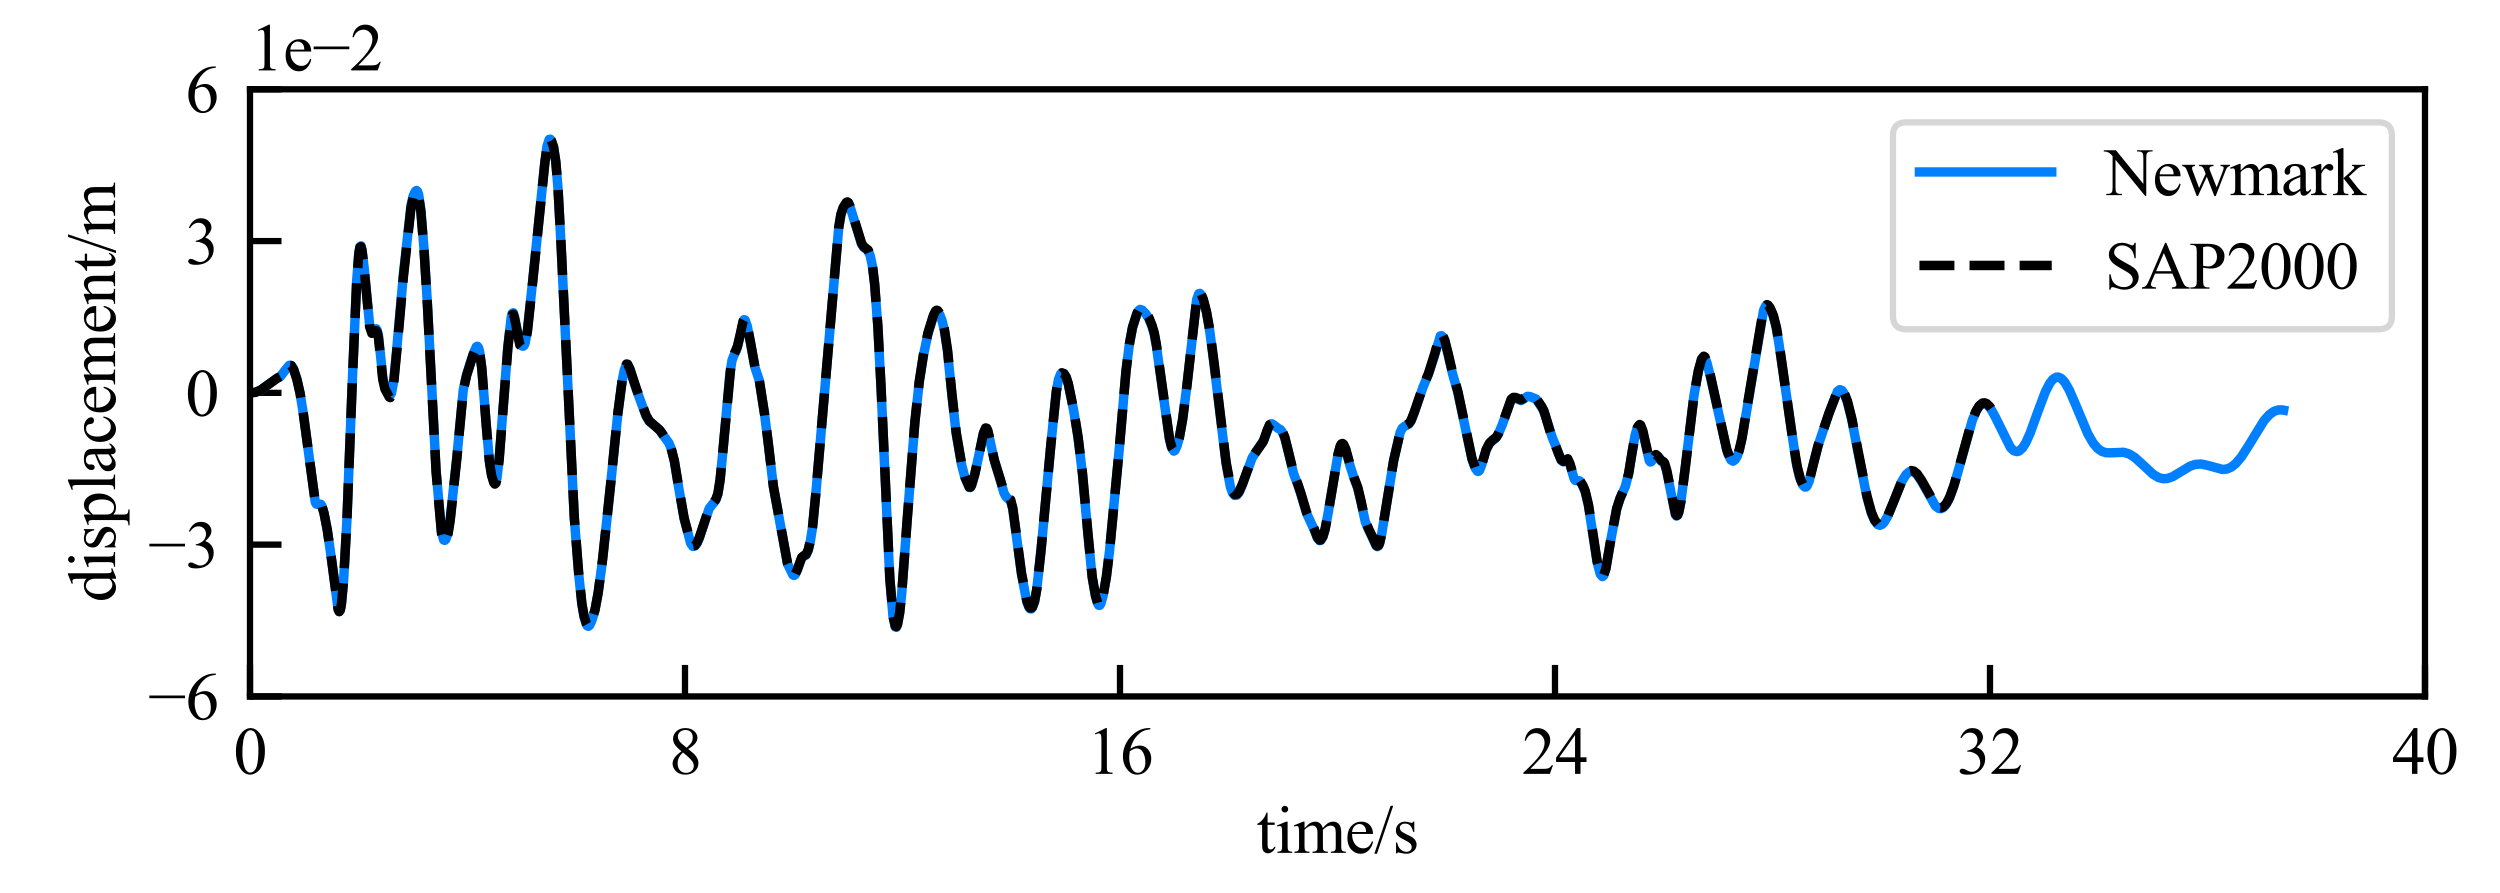 <?xml version="1.0" encoding="utf-8" standalone="no"?>
<!DOCTYPE svg PUBLIC "-//W3C//DTD SVG 1.1//EN"
  "http://www.w3.org/Graphics/SVG/1.1/DTD/svg11.dtd">
<svg xmlns:xlink="http://www.w3.org/1999/xlink" width="396.85pt" height="141.732pt" viewBox="0 0 396.85 141.732" xmlns="http://www.w3.org/2000/svg" version="1.1">
 <defs>
  <style type="text/css">*{stroke-linejoin: round; stroke-linecap: butt}</style>
 </defs>
 <g id="figure_1">
  <g id="patch_1">
   <path d="M 0 141.732 
L 396.85 141.732 
L 396.85 0 
L 0 0 
z
" style="fill: #ffffff"/>
  </g>
  <g id="axes_1">
   <g id="patch_2">
    <path d="M 39.685 110.551 
L 384.944 110.551 
L 384.944 14.173 
L 39.685 14.173 
z
" style="fill: #ffffff"/>
   </g>
   <g id="matplotlib.axis_1">
    <g id="xtick_1">
     <g id="line2d_1">
      <defs>
       <path id="ma6d0da2b5a" d="M 0 0 
L 0 -5 
" style="stroke: #000000"/>
      </defs>
      <g>
       <use xlink:href="#ma6d0da2b5a" x="39.685" y="110.551" style="stroke: #000000"/>
      </g>
     </g>
     <g id="text_1">
      <!-- 0 -->
      <g transform="translate(37.06 122.842) scale(0.105 -0.105)">
       <defs>
        <path id="TimesNewRomanPSMT-30" d="M 231 2094 
Q 231 2819 450 3342 
Q 669 3866 1031 4122 
Q 1313 4325 1613 4325 
Q 2100 4325 2488 3828 
Q 2972 3213 2972 2159 
Q 2972 1422 2759 906 
Q 2547 391 2217 158 
Q 1888 -75 1581 -75 
Q 975 -75 572 641 
Q 231 1244 231 2094 
z
M 844 2016 
Q 844 1141 1059 588 
Q 1238 122 1591 122 
Q 1759 122 1940 273 
Q 2122 425 2216 781 
Q 2359 1319 2359 2297 
Q 2359 3022 2209 3506 
Q 2097 3866 1919 4016 
Q 1791 4119 1609 4119 
Q 1397 4119 1231 3928 
Q 1006 3669 925 3112 
Q 844 2556 844 2016 
z
" transform="scale(0.016)"/>
       </defs>
       <use xlink:href="#TimesNewRomanPSMT-30"/>
      </g>
     </g>
    </g>
    <g id="xtick_2">
     <g id="line2d_2">
      <g>
       <use xlink:href="#ma6d0da2b5a" x="108.737" y="110.551" style="stroke: #000000"/>
      </g>
     </g>
     <g id="text_2">
      <!-- 8 -->
      <g transform="translate(106.112 122.842) scale(0.105 -0.105)">
       <defs>
        <path id="TimesNewRomanPSMT-38" d="M 1228 2134 
Q 725 2547 579 2797 
Q 434 3047 434 3316 
Q 434 3728 753 4026 
Q 1072 4325 1600 4325 
Q 2113 4325 2425 4047 
Q 2738 3769 2738 3413 
Q 2738 3175 2569 2928 
Q 2400 2681 1866 2347 
Q 2416 1922 2594 1678 
Q 2831 1359 2831 1006 
Q 2831 559 2490 242 
Q 2150 -75 1597 -75 
Q 994 -75 656 303 
Q 388 606 388 966 
Q 388 1247 577 1523 
Q 766 1800 1228 2134 
z
M 1719 2469 
Q 2094 2806 2194 3001 
Q 2294 3197 2294 3444 
Q 2294 3772 2109 3958 
Q 1925 4144 1606 4144 
Q 1288 4144 1088 3959 
Q 888 3775 888 3528 
Q 888 3366 970 3203 
Q 1053 3041 1206 2894 
L 1719 2469 
z
M 1375 2016 
Q 1116 1797 991 1539 
Q 866 1281 866 981 
Q 866 578 1086 336 
Q 1306 94 1647 94 
Q 1984 94 2187 284 
Q 2391 475 2391 747 
Q 2391 972 2272 1150 
Q 2050 1481 1375 2016 
z
" transform="scale(0.016)"/>
       </defs>
       <use xlink:href="#TimesNewRomanPSMT-38"/>
      </g>
     </g>
    </g>
    <g id="xtick_3">
     <g id="line2d_3">
      <g>
       <use xlink:href="#ma6d0da2b5a" x="177.789" y="110.551" style="stroke: #000000"/>
      </g>
     </g>
     <g id="text_3">
      <!-- 16 -->
      <g transform="translate(172.539 122.842) scale(0.105 -0.105)">
       <defs>
        <path id="TimesNewRomanPSMT-31" d="M 750 3822 
L 1781 4325 
L 1884 4325 
L 1884 747 
Q 1884 391 1914 303 
Q 1944 216 2037 169 
Q 2131 122 2419 116 
L 2419 0 
L 825 0 
L 825 116 
Q 1125 122 1212 167 
Q 1300 213 1334 289 
Q 1369 366 1369 747 
L 1369 3034 
Q 1369 3497 1338 3628 
Q 1316 3728 1258 3775 
Q 1200 3822 1119 3822 
Q 1003 3822 797 3725 
L 750 3822 
z
" transform="scale(0.016)"/>
        <path id="TimesNewRomanPSMT-36" d="M 2869 4325 
L 2869 4209 
Q 2456 4169 2195 4045 
Q 1934 3922 1679 3669 
Q 1425 3416 1258 3105 
Q 1091 2794 978 2366 
Q 1428 2675 1881 2675 
Q 2316 2675 2634 2325 
Q 2953 1975 2953 1425 
Q 2953 894 2631 456 
Q 2244 -75 1606 -75 
Q 1172 -75 869 213 
Q 275 772 275 1663 
Q 275 2231 503 2743 
Q 731 3256 1154 3653 
Q 1578 4050 1965 4187 
Q 2353 4325 2688 4325 
L 2869 4325 
z
M 925 2138 
Q 869 1716 869 1456 
Q 869 1156 980 804 
Q 1091 453 1309 247 
Q 1469 100 1697 100 
Q 1969 100 2183 356 
Q 2397 613 2397 1088 
Q 2397 1622 2184 2012 
Q 1972 2403 1581 2403 
Q 1463 2403 1327 2353 
Q 1191 2303 925 2138 
z
" transform="scale(0.016)"/>
       </defs>
       <use xlink:href="#TimesNewRomanPSMT-31"/>
       <use xlink:href="#TimesNewRomanPSMT-36" x="50"/>
      </g>
     </g>
    </g>
    <g id="xtick_4">
     <g id="line2d_4">
      <g>
       <use xlink:href="#ma6d0da2b5a" x="246.84" y="110.551" style="stroke: #000000"/>
      </g>
     </g>
     <g id="text_4">
      <!-- 24 -->
      <g transform="translate(241.59 122.842) scale(0.105 -0.105)">
       <defs>
        <path id="TimesNewRomanPSMT-32" d="M 2934 816 
L 2638 0 
L 138 0 
L 138 116 
Q 1241 1122 1691 1759 
Q 2141 2397 2141 2925 
Q 2141 3328 1894 3587 
Q 1647 3847 1303 3847 
Q 991 3847 742 3664 
Q 494 3481 375 3128 
L 259 3128 
Q 338 3706 661 4015 
Q 984 4325 1469 4325 
Q 1984 4325 2329 3994 
Q 2675 3663 2675 3213 
Q 2675 2891 2525 2569 
Q 2294 2063 1775 1497 
Q 997 647 803 472 
L 1909 472 
Q 2247 472 2383 497 
Q 2519 522 2628 598 
Q 2738 675 2819 816 
L 2934 816 
z
" transform="scale(0.016)"/>
        <path id="TimesNewRomanPSMT-34" d="M 2978 1563 
L 2978 1119 
L 2409 1119 
L 2409 0 
L 1894 0 
L 1894 1119 
L 100 1119 
L 100 1519 
L 2066 4325 
L 2409 4325 
L 2409 1563 
L 2978 1563 
z
M 1894 1563 
L 1894 3666 
L 406 1563 
L 1894 1563 
z
" transform="scale(0.016)"/>
       </defs>
       <use xlink:href="#TimesNewRomanPSMT-32"/>
       <use xlink:href="#TimesNewRomanPSMT-34" x="50"/>
      </g>
     </g>
    </g>
    <g id="xtick_5">
     <g id="line2d_5">
      <g>
       <use xlink:href="#ma6d0da2b5a" x="315.892" y="110.551" style="stroke: #000000"/>
      </g>
     </g>
     <g id="text_5">
      <!-- 32 -->
      <g transform="translate(310.642 122.842) scale(0.105 -0.105)">
       <defs>
        <path id="TimesNewRomanPSMT-33" d="M 325 3431 
Q 506 3859 782 4092 
Q 1059 4325 1472 4325 
Q 1981 4325 2253 3994 
Q 2459 3747 2459 3466 
Q 2459 3003 1878 2509 
Q 2269 2356 2469 2072 
Q 2669 1788 2669 1403 
Q 2669 853 2319 450 
Q 1863 -75 997 -75 
Q 569 -75 414 31 
Q 259 138 259 259 
Q 259 350 332 419 
Q 406 488 509 488 
Q 588 488 669 463 
Q 722 447 909 348 
Q 1097 250 1169 231 
Q 1284 197 1416 197 
Q 1734 197 1970 444 
Q 2206 691 2206 1028 
Q 2206 1275 2097 1509 
Q 2016 1684 1919 1775 
Q 1784 1900 1550 2001 
Q 1316 2103 1072 2103 
L 972 2103 
L 972 2197 
Q 1219 2228 1467 2375 
Q 1716 2522 1828 2728 
Q 1941 2934 1941 3181 
Q 1941 3503 1739 3701 
Q 1538 3900 1238 3900 
Q 753 3900 428 3381 
L 325 3431 
z
" transform="scale(0.016)"/>
       </defs>
       <use xlink:href="#TimesNewRomanPSMT-33"/>
       <use xlink:href="#TimesNewRomanPSMT-32" x="50"/>
      </g>
     </g>
    </g>
    <g id="xtick_6">
     <g id="line2d_6">
      <g>
       <use xlink:href="#ma6d0da2b5a" x="384.944" y="110.551" style="stroke: #000000"/>
      </g>
     </g>
     <g id="text_6">
      <!-- 40 -->
      <g transform="translate(379.694 122.842) scale(0.105 -0.105)">
       <use xlink:href="#TimesNewRomanPSMT-34"/>
       <use xlink:href="#TimesNewRomanPSMT-30" x="50"/>
      </g>
     </g>
    </g>
    <g id="text_7">
     <!-- time/s -->
     <g transform="translate(199.482 135.379) scale(0.105 -0.105)">
      <defs>
       <path id="TimesNewRomanPSMT-74" d="M 1031 3803 
L 1031 2863 
L 1700 2863 
L 1700 2644 
L 1031 2644 
L 1031 788 
Q 1031 509 1111 412 
Q 1191 316 1316 316 
Q 1419 316 1516 380 
Q 1613 444 1666 569 
L 1788 569 
Q 1678 263 1478 108 
Q 1278 -47 1066 -47 
Q 922 -47 784 33 
Q 647 113 581 261 
Q 516 409 516 719 
L 516 2644 
L 63 2644 
L 63 2747 
Q 234 2816 414 2980 
Q 594 3144 734 3369 
Q 806 3488 934 3803 
L 1031 3803 
z
" transform="scale(0.016)"/>
       <path id="TimesNewRomanPSMT-69" d="M 928 4444 
Q 1059 4444 1151 4351 
Q 1244 4259 1244 4128 
Q 1244 3997 1151 3903 
Q 1059 3809 928 3809 
Q 797 3809 703 3903 
Q 609 3997 609 4128 
Q 609 4259 701 4351 
Q 794 4444 928 4444 
z
M 1188 2947 
L 1188 647 
Q 1188 378 1227 289 
Q 1266 200 1342 156 
Q 1419 113 1622 113 
L 1622 0 
L 231 0 
L 231 113 
Q 441 113 512 153 
Q 584 194 626 287 
Q 669 381 669 647 
L 669 1750 
Q 669 2216 641 2353 
Q 619 2453 572 2492 
Q 525 2531 444 2531 
Q 356 2531 231 2484 
L 188 2597 
L 1050 2947 
L 1188 2947 
z
" transform="scale(0.016)"/>
       <path id="TimesNewRomanPSMT-6d" d="M 1050 2338 
Q 1363 2650 1419 2697 
Q 1559 2816 1721 2881 
Q 1884 2947 2044 2947 
Q 2313 2947 2506 2790 
Q 2700 2634 2766 2338 
Q 3088 2713 3309 2830 
Q 3531 2947 3766 2947 
Q 3994 2947 4170 2830 
Q 4347 2713 4450 2447 
Q 4519 2266 4519 1878 
L 4519 647 
Q 4519 378 4559 278 
Q 4591 209 4675 161 
Q 4759 113 4950 113 
L 4950 0 
L 3538 0 
L 3538 113 
L 3597 113 
Q 3781 113 3884 184 
Q 3956 234 3988 344 
Q 4000 397 4000 647 
L 4000 1878 
Q 4000 2228 3916 2372 
Q 3794 2572 3525 2572 
Q 3359 2572 3192 2489 
Q 3025 2406 2788 2181 
L 2781 2147 
L 2788 2013 
L 2788 647 
Q 2788 353 2820 281 
Q 2853 209 2943 161 
Q 3034 113 3253 113 
L 3253 0 
L 1806 0 
L 1806 113 
Q 2044 113 2133 169 
Q 2222 225 2256 338 
Q 2272 391 2272 647 
L 2272 1878 
Q 2272 2228 2169 2381 
Q 2031 2581 1784 2581 
Q 1616 2581 1450 2491 
Q 1191 2353 1050 2181 
L 1050 647 
Q 1050 366 1089 281 
Q 1128 197 1204 155 
Q 1281 113 1516 113 
L 1516 0 
L 100 0 
L 100 113 
Q 297 113 375 155 
Q 453 197 493 289 
Q 534 381 534 647 
L 534 1741 
Q 534 2213 506 2350 
Q 484 2453 437 2492 
Q 391 2531 309 2531 
Q 222 2531 100 2484 
L 53 2597 
L 916 2947 
L 1050 2947 
L 1050 2338 
z
" transform="scale(0.016)"/>
       <path id="TimesNewRomanPSMT-65" d="M 681 1784 
Q 678 1147 991 784 
Q 1303 422 1725 422 
Q 2006 422 2214 576 
Q 2422 731 2563 1106 
L 2659 1044 
Q 2594 616 2278 264 
Q 1963 -88 1488 -88 
Q 972 -88 605 314 
Q 238 716 238 1394 
Q 238 2128 614 2539 
Q 991 2950 1559 2950 
Q 2041 2950 2350 2633 
Q 2659 2316 2659 1784 
L 681 1784 
z
M 681 1966 
L 2006 1966 
Q 1991 2241 1941 2353 
Q 1863 2528 1708 2628 
Q 1553 2728 1384 2728 
Q 1125 2728 920 2526 
Q 716 2325 681 1966 
z
" transform="scale(0.016)"/>
       <path id="TimesNewRomanPSMT-2f" d="M 1794 4444 
L 259 -88 
L 9 -88 
L 1544 4444 
L 1794 4444 
z
" transform="scale(0.016)"/>
       <path id="TimesNewRomanPSMT-73" d="M 2050 2947 
L 2050 1972 
L 1947 1972 
Q 1828 2431 1642 2597 
Q 1456 2763 1169 2763 
Q 950 2763 815 2647 
Q 681 2531 681 2391 
Q 681 2216 781 2091 
Q 878 1963 1175 1819 
L 1631 1597 
Q 2266 1288 2266 781 
Q 2266 391 1970 151 
Q 1675 -88 1309 -88 
Q 1047 -88 709 6 
Q 606 38 541 38 
Q 469 38 428 -44 
L 325 -44 
L 325 978 
L 428 978 
Q 516 541 762 319 
Q 1009 97 1316 97 
Q 1531 97 1667 223 
Q 1803 350 1803 528 
Q 1803 744 1651 891 
Q 1500 1038 1047 1263 
Q 594 1488 453 1669 
Q 313 1847 313 2119 
Q 313 2472 555 2709 
Q 797 2947 1181 2947 
Q 1350 2947 1591 2875 
Q 1750 2828 1803 2828 
Q 1853 2828 1881 2850 
Q 1909 2872 1947 2947 
L 2050 2947 
z
" transform="scale(0.016)"/>
      </defs>
      <use xlink:href="#TimesNewRomanPSMT-74"/>
      <use xlink:href="#TimesNewRomanPSMT-69" x="27.783"/>
      <use xlink:href="#TimesNewRomanPSMT-6d" x="55.566"/>
      <use xlink:href="#TimesNewRomanPSMT-65" x="133.35"/>
      <use xlink:href="#TimesNewRomanPSMT-2f" x="177.734"/>
      <use xlink:href="#TimesNewRomanPSMT-73" x="205.518"/>
     </g>
    </g>
   </g>
   <g id="matplotlib.axis_2">
    <g id="ytick_1">
     <g id="line2d_7">
      <defs>
       <path id="mc144f89fb2" d="M 0 0 
L 5 0 
" style="stroke: #000000"/>
      </defs>
      <g>
       <use xlink:href="#mc144f89fb2" x="39.685" y="110.551" style="stroke: #000000"/>
      </g>
     </g>
     <g id="text_8">
      <!-- −6 -->
      <g transform="translate(23.514 114.196) scale(0.105 -0.105)">
       <defs>
        <path id="TimesNewRomanPSMT-2212" d="M 3484 2000 
L 116 2000 
L 116 2256 
L 3484 2256 
L 3484 2000 
z
" transform="scale(0.016)"/>
       </defs>
       <use xlink:href="#TimesNewRomanPSMT-2212"/>
       <use xlink:href="#TimesNewRomanPSMT-36" x="56.396"/>
      </g>
     </g>
    </g>
    <g id="ytick_2">
     <g id="line2d_8">
      <g>
       <use xlink:href="#mc144f89fb2" x="39.685" y="86.457" style="stroke: #000000"/>
      </g>
     </g>
     <g id="text_9">
      <!-- −3 -->
      <g transform="translate(23.514 90.102) scale(0.105 -0.105)">
       <use xlink:href="#TimesNewRomanPSMT-2212"/>
       <use xlink:href="#TimesNewRomanPSMT-33" x="56.396"/>
      </g>
     </g>
    </g>
    <g id="ytick_3">
     <g id="line2d_9">
      <g>
       <use xlink:href="#mc144f89fb2" x="39.685" y="62.362" style="stroke: #000000"/>
      </g>
     </g>
     <g id="text_10">
      <!-- 0 -->
      <g transform="translate(29.435 66.008) scale(0.105 -0.105)">
       <use xlink:href="#TimesNewRomanPSMT-30"/>
      </g>
     </g>
    </g>
    <g id="ytick_4">
     <g id="line2d_10">
      <g>
       <use xlink:href="#mc144f89fb2" x="39.685" y="38.268" style="stroke: #000000"/>
      </g>
     </g>
     <g id="text_11">
      <!-- 3 -->
      <g transform="translate(29.435 41.913) scale(0.105 -0.105)">
       <use xlink:href="#TimesNewRomanPSMT-33"/>
      </g>
     </g>
    </g>
    <g id="ytick_5">
     <g id="line2d_11">
      <g>
       <use xlink:href="#mc144f89fb2" x="39.685" y="14.173" style="stroke: #000000"/>
      </g>
     </g>
     <g id="text_12">
      <!-- 6 -->
      <g transform="translate(29.435 17.819) scale(0.105 -0.105)">
       <use xlink:href="#TimesNewRomanPSMT-36"/>
      </g>
     </g>
    </g>
    <g id="text_13">
     <!-- displacement/m -->
     <g transform="translate(18.268 95.604) rotate(-90) scale(0.105 -0.105)">
      <defs>
       <path id="TimesNewRomanPSMT-64" d="M 2222 322 
Q 2013 103 1813 7 
Q 1613 -88 1381 -88 
Q 913 -88 563 304 
Q 213 697 213 1313 
Q 213 1928 600 2439 
Q 988 2950 1597 2950 
Q 1975 2950 2222 2709 
L 2222 3238 
Q 2222 3728 2198 3840 
Q 2175 3953 2125 3993 
Q 2075 4034 2000 4034 
Q 1919 4034 1784 3984 
L 1744 4094 
L 2597 4444 
L 2738 4444 
L 2738 1134 
Q 2738 631 2761 520 
Q 2784 409 2836 365 
Q 2888 322 2956 322 
Q 3041 322 3181 375 
L 3216 266 
L 2366 -88 
L 2222 -88 
L 2222 322 
z
M 2222 541 
L 2222 2016 
Q 2203 2228 2109 2403 
Q 2016 2578 1861 2667 
Q 1706 2756 1559 2756 
Q 1284 2756 1069 2509 
Q 784 2184 784 1559 
Q 784 928 1059 592 
Q 1334 256 1672 256 
Q 1956 256 2222 541 
z
" transform="scale(0.016)"/>
       <path id="TimesNewRomanPSMT-70" d="M -6 2578 
L 875 2934 
L 994 2934 
L 994 2266 
Q 1216 2644 1439 2795 
Q 1663 2947 1909 2947 
Q 2341 2947 2628 2609 
Q 2981 2197 2981 1534 
Q 2981 794 2556 309 
Q 2206 -88 1675 -88 
Q 1444 -88 1275 -22 
Q 1150 25 994 166 
L 994 -706 
Q 994 -1000 1030 -1079 
Q 1066 -1159 1155 -1206 
Q 1244 -1253 1478 -1253 
L 1478 -1369 
L -22 -1369 
L -22 -1253 
L 56 -1253 
Q 228 -1256 350 -1188 
Q 409 -1153 442 -1076 
Q 475 -1000 475 -688 
L 475 2019 
Q 475 2297 450 2372 
Q 425 2447 370 2484 
Q 316 2522 222 2522 
Q 147 2522 31 2478 
L -6 2578 
z
M 994 2081 
L 994 1013 
Q 994 666 1022 556 
Q 1066 375 1236 237 
Q 1406 100 1666 100 
Q 1978 100 2172 344 
Q 2425 663 2425 1241 
Q 2425 1897 2138 2250 
Q 1938 2494 1663 2494 
Q 1513 2494 1366 2419 
Q 1253 2363 994 2081 
z
" transform="scale(0.016)"/>
       <path id="TimesNewRomanPSMT-6c" d="M 1184 4444 
L 1184 647 
Q 1184 378 1223 290 
Q 1263 203 1344 158 
Q 1425 113 1647 113 
L 1647 0 
L 244 0 
L 244 113 
Q 441 113 512 153 
Q 584 194 625 287 
Q 666 381 666 647 
L 666 3247 
Q 666 3731 644 3842 
Q 622 3953 573 3993 
Q 525 4034 450 4034 
Q 369 4034 244 3984 
L 191 4094 
L 1044 4444 
L 1184 4444 
z
" transform="scale(0.016)"/>
       <path id="TimesNewRomanPSMT-61" d="M 1822 413 
Q 1381 72 1269 19 
Q 1100 -59 909 -59 
Q 613 -59 420 144 
Q 228 347 228 678 
Q 228 888 322 1041 
Q 450 1253 767 1440 
Q 1084 1628 1822 1897 
L 1822 2009 
Q 1822 2438 1686 2597 
Q 1550 2756 1291 2756 
Q 1094 2756 978 2650 
Q 859 2544 859 2406 
L 866 2225 
Q 866 2081 792 2003 
Q 719 1925 600 1925 
Q 484 1925 411 2006 
Q 338 2088 338 2228 
Q 338 2497 613 2722 
Q 888 2947 1384 2947 
Q 1766 2947 2009 2819 
Q 2194 2722 2281 2516 
Q 2338 2381 2338 1966 
L 2338 994 
Q 2338 584 2353 492 
Q 2369 400 2405 369 
Q 2441 338 2488 338 
Q 2538 338 2575 359 
Q 2641 400 2828 588 
L 2828 413 
Q 2478 -56 2159 -56 
Q 2006 -56 1915 50 
Q 1825 156 1822 413 
z
M 1822 616 
L 1822 1706 
Q 1350 1519 1213 1441 
Q 966 1303 859 1153 
Q 753 1003 753 825 
Q 753 600 887 451 
Q 1022 303 1197 303 
Q 1434 303 1822 616 
z
" transform="scale(0.016)"/>
       <path id="TimesNewRomanPSMT-63" d="M 2631 1088 
Q 2516 522 2178 217 
Q 1841 -88 1431 -88 
Q 944 -88 581 321 
Q 219 731 219 1428 
Q 219 2103 620 2525 
Q 1022 2947 1584 2947 
Q 2006 2947 2278 2723 
Q 2550 2500 2550 2259 
Q 2550 2141 2473 2067 
Q 2397 1994 2259 1994 
Q 2075 1994 1981 2113 
Q 1928 2178 1911 2362 
Q 1894 2547 1784 2644 
Q 1675 2738 1481 2738 
Q 1169 2738 978 2506 
Q 725 2200 725 1697 
Q 725 1184 976 792 
Q 1228 400 1656 400 
Q 1963 400 2206 609 
Q 2378 753 2541 1131 
L 2631 1088 
z
" transform="scale(0.016)"/>
       <path id="TimesNewRomanPSMT-6e" d="M 1034 2341 
Q 1538 2947 1994 2947 
Q 2228 2947 2397 2830 
Q 2566 2713 2666 2444 
Q 2734 2256 2734 1869 
L 2734 647 
Q 2734 375 2778 278 
Q 2813 200 2889 156 
Q 2966 113 3172 113 
L 3172 0 
L 1756 0 
L 1756 113 
L 1816 113 
Q 2016 113 2095 173 
Q 2175 234 2206 353 
Q 2219 400 2219 647 
L 2219 1819 
Q 2219 2209 2117 2386 
Q 2016 2563 1775 2563 
Q 1403 2563 1034 2156 
L 1034 647 
Q 1034 356 1069 288 
Q 1113 197 1189 155 
Q 1266 113 1500 113 
L 1500 0 
L 84 0 
L 84 113 
L 147 113 
Q 366 113 442 223 
Q 519 334 519 647 
L 519 1709 
Q 519 2225 495 2337 
Q 472 2450 423 2490 
Q 375 2531 294 2531 
Q 206 2531 84 2484 
L 38 2597 
L 900 2947 
L 1034 2947 
L 1034 2341 
z
" transform="scale(0.016)"/>
      </defs>
      <use xlink:href="#TimesNewRomanPSMT-64"/>
      <use xlink:href="#TimesNewRomanPSMT-69" x="50"/>
      <use xlink:href="#TimesNewRomanPSMT-73" x="77.783"/>
      <use xlink:href="#TimesNewRomanPSMT-70" x="116.699"/>
      <use xlink:href="#TimesNewRomanPSMT-6c" x="166.699"/>
      <use xlink:href="#TimesNewRomanPSMT-61" x="194.482"/>
      <use xlink:href="#TimesNewRomanPSMT-63" x="238.867"/>
      <use xlink:href="#TimesNewRomanPSMT-65" x="283.252"/>
      <use xlink:href="#TimesNewRomanPSMT-6d" x="327.637"/>
      <use xlink:href="#TimesNewRomanPSMT-65" x="405.42"/>
      <use xlink:href="#TimesNewRomanPSMT-6e" x="449.805"/>
      <use xlink:href="#TimesNewRomanPSMT-74" x="499.805"/>
      <use xlink:href="#TimesNewRomanPSMT-2f" x="527.588"/>
      <use xlink:href="#TimesNewRomanPSMT-6d" x="555.371"/>
     </g>
    </g>
    <g id="text_14">
     <!-- 1e−2 -->
     <g transform="translate(39.685 11.173) scale(0.105 -0.105)">
      <use xlink:href="#TimesNewRomanPSMT-31"/>
      <use xlink:href="#TimesNewRomanPSMT-65" x="50"/>
      <use xlink:href="#TimesNewRomanPSMT-2212" x="94.385"/>
      <use xlink:href="#TimesNewRomanPSMT-32" x="150.781"/>
     </g>
    </g>
   </g>
   <g id="line2d_12">
    <path d="M 39.685 62.362 
L 40.549 62.278 
L 41.412 61.899 
L 42.276 61.27 
L 44.003 60.036 
L 44.521 59.764 
L 45.212 58.839 
L 45.903 58.011 
L 46.076 57.969 
L 46.248 58.044 
L 46.594 58.591 
L 47.112 60.155 
L 47.63 62.408 
L 48.148 65.674 
L 50.048 79.731 
L 50.221 80.025 
L 50.566 80.054 
L 50.912 80.042 
L 51.085 80.28 
L 51.43 81.444 
L 51.948 84.102 
L 52.639 88.887 
L 53.675 96.74 
L 53.848 97.082 
L 54.021 96.83 
L 54.194 95.911 
L 54.539 92.181 
L 55.057 82.812 
L 55.921 60.626 
L 56.612 44.73 
L 56.957 40.189 
L 57.13 39.16 
L 57.303 39.028 
L 57.475 39.69 
L 57.821 42.692 
L 58.684 51.666 
L 59.03 52.645 
L 59.203 52.599 
L 59.548 52.217 
L 59.721 52.191 
L 59.893 52.479 
L 60.066 53.229 
L 60.412 56.481 
L 60.757 59.873 
L 61.102 61.384 
L 61.793 62.644 
L 61.966 62.716 
L 62.139 62.439 
L 62.484 60.554 
L 63.002 55.159 
L 64.039 43.508 
L 65.248 32.554 
L 65.593 31.077 
L 65.939 30.363 
L 66.111 30.24 
L 66.284 30.384 
L 66.457 30.887 
L 66.802 33.273 
L 67.32 39.671 
L 67.839 48.076 
L 69.22 74.654 
L 70.084 84.481 
L 70.429 85.715 
L 70.602 85.772 
L 70.775 85.601 
L 71.12 84.558 
L 71.466 82.37 
L 72.502 72.741 
L 73.538 61.878 
L 74.057 59.513 
L 75.093 56.244 
L 75.611 55.047 
L 75.784 54.967 
L 75.957 55.184 
L 76.129 55.778 
L 76.475 58.35 
L 77.166 67.187 
L 77.684 73.152 
L 78.029 75.32 
L 78.375 76.455 
L 78.547 76.675 
L 78.72 76.519 
L 78.893 75.869 
L 79.238 72.717 
L 80.62 54.955 
L 81.138 50.431 
L 81.311 49.742 
L 81.484 49.657 
L 81.656 50.192 
L 82.52 54.541 
L 82.865 54.916 
L 83.038 54.956 
L 83.211 54.823 
L 83.384 54.374 
L 83.729 52.326 
L 84.593 44.228 
L 86.493 25.705 
L 86.838 23.177 
L 87.183 22.126 
L 87.356 22.101 
L 87.529 22.311 
L 87.874 23.363 
L 88.22 25.648 
L 88.565 29.72 
L 89.083 39.329 
L 91.156 82.174 
L 91.847 90.983 
L 92.365 95.93 
L 92.711 97.9 
L 93.056 99.041 
L 93.229 99.343 
L 93.401 99.419 
L 93.574 99.289 
L 93.92 98.589 
L 94.438 96.926 
L 94.956 94.123 
L 95.647 88.908 
L 96.856 77.61 
L 98.065 65.763 
L 98.756 60.512 
L 99.101 58.723 
L 99.447 57.918 
L 99.619 57.948 
L 99.965 58.626 
L 101.001 61.789 
L 102.556 66.038 
L 103.074 66.911 
L 104.283 67.851 
L 104.628 68.175 
L 105.837 69.852 
L 106.183 70.338 
L 106.528 71.171 
L 107.047 73.228 
L 107.737 77.428 
L 108.601 82.343 
L 109.637 86.259 
L 109.983 86.732 
L 110.328 86.668 
L 110.674 86.202 
L 111.019 85.375 
L 112.574 80.722 
L 113.265 79.836 
L 113.61 79.426 
L 113.955 78.453 
L 114.301 76.274 
L 114.819 70.925 
L 115.855 59.381 
L 116.201 57.174 
L 116.546 56.3 
L 116.892 55.634 
L 117.41 53.623 
L 118.101 50.75 
L 118.273 50.796 
L 118.619 51.758 
L 119.137 54.46 
L 119.828 58.282 
L 120.519 60.357 
L 121.382 65.908 
L 121.901 69.978 
L 122.764 77.265 
L 125.01 89.499 
L 125.873 91.269 
L 126.046 91.342 
L 126.219 91.239 
L 126.564 90.487 
L 127.255 88.567 
L 127.6 88.292 
L 127.946 88.113 
L 128.291 87.371 
L 128.637 85.916 
L 128.982 83.707 
L 129.5 78.401 
L 133.128 36.255 
L 133.473 34.167 
L 133.818 33.099 
L 134.337 32.266 
L 134.509 32.19 
L 134.682 32.302 
L 135.027 33.109 
L 136.755 38.726 
L 137.1 39.262 
L 137.791 39.789 
L 138.136 40.579 
L 138.482 42.229 
L 138.827 45.078 
L 139.346 51.853 
L 139.864 61.791 
L 141.245 91.946 
L 141.764 97.96 
L 142.109 99.512 
L 142.282 99.581 
L 142.455 99.237 
L 142.8 97.418 
L 143.145 94.142 
L 144.009 82.507 
L 145.218 67.136 
L 145.909 60.731 
L 146.6 56.34 
L 147.291 53.033 
L 148.154 50.249 
L 148.5 49.55 
L 148.673 49.438 
L 148.845 49.488 
L 149.191 49.975 
L 149.536 50.879 
L 149.882 52.306 
L 150.4 55.714 
L 151.091 62.604 
L 151.781 68.814 
L 152.645 73.791 
L 153.163 75.786 
L 153.854 77.376 
L 154.027 77.389 
L 154.2 77.117 
L 154.718 75.369 
L 155.409 72.156 
L 156.1 68.808 
L 156.445 67.996 
L 156.618 68.027 
L 156.79 68.393 
L 157.136 69.865 
L 157.827 73.094 
L 158.863 76.481 
L 159.381 78.287 
L 159.727 78.903 
L 160.418 79.467 
L 160.763 80.814 
L 161.281 84.638 
L 162.145 91.141 
L 163.008 95.583 
L 163.354 96.461 
L 163.527 96.643 
L 163.699 96.658 
L 163.872 96.492 
L 164.217 95.564 
L 164.563 93.655 
L 165.254 87.332 
L 166.808 70.611 
L 167.672 62.18 
L 168.017 60.255 
L 168.363 59.371 
L 168.536 59.229 
L 168.881 59.348 
L 169.226 59.863 
L 169.572 60.958 
L 170.435 65.171 
L 171.126 69.443 
L 171.817 75.136 
L 172.681 84.672 
L 173.372 91.679 
L 173.89 94.639 
L 174.235 95.814 
L 174.408 96.078 
L 174.581 96.081 
L 174.754 95.809 
L 175.099 94.575 
L 175.617 91.645 
L 176.135 87.376 
L 177.69 71.06 
L 178.726 59.033 
L 179.244 54.854 
L 179.762 52.075 
L 180.453 49.911 
L 180.799 49.254 
L 180.972 49.118 
L 181.317 49.23 
L 181.835 49.757 
L 182.353 50.554 
L 182.871 51.845 
L 183.217 53.022 
L 183.562 54.916 
L 185.635 69.725 
L 185.98 71.089 
L 186.326 71.605 
L 186.499 71.512 
L 186.844 70.79 
L 187.189 69.555 
L 187.708 66.684 
L 188.399 61.293 
L 189.953 47.577 
L 190.298 46.624 
L 190.471 46.573 
L 190.644 46.748 
L 190.989 47.584 
L 191.508 49.6 
L 192.026 52.507 
L 192.717 57.807 
L 194.617 73.55 
L 195.307 77.277 
L 195.653 78.261 
L 195.998 78.657 
L 196.344 78.604 
L 196.689 78.173 
L 197.207 76.978 
L 198.762 72.679 
L 200.662 69.779 
L 201.525 67.474 
L 201.871 67.269 
L 202.216 67.47 
L 202.907 68.012 
L 203.253 68.186 
L 203.598 68.652 
L 203.944 69.501 
L 204.462 71.579 
L 205.325 75.141 
L 206.016 76.969 
L 206.534 78.547 
L 207.398 81.451 
L 208.607 84.075 
L 209.125 85.427 
L 209.471 85.818 
L 209.643 85.786 
L 209.989 85.247 
L 210.334 84.068 
L 210.852 81.309 
L 212.407 72.084 
L 212.752 70.844 
L 212.925 70.559 
L 213.098 70.5 
L 213.271 70.641 
L 213.616 71.404 
L 214.307 73.945 
L 214.998 76.095 
L 215.516 77.468 
L 216.034 79.652 
L 216.725 82.826 
L 217.243 84.08 
L 217.761 85.152 
L 218.452 86.66 
L 218.625 86.77 
L 218.798 86.682 
L 218.97 86.355 
L 219.316 84.852 
L 221.216 73.152 
L 222.252 68.662 
L 222.597 67.963 
L 222.943 67.683 
L 223.634 67.32 
L 223.979 66.841 
L 224.497 65.493 
L 225.879 61.476 
L 226.743 59.427 
L 227.606 56.786 
L 228.643 53.328 
L 228.815 53.289 
L 228.988 53.426 
L 229.334 54.16 
L 229.852 56.232 
L 230.543 59.2 
L 231.406 62.264 
L 233.652 72.892 
L 234.17 74.309 
L 234.515 74.793 
L 234.688 74.822 
L 234.861 74.676 
L 235.206 73.792 
L 235.897 71.448 
L 236.415 70.431 
L 236.933 69.93 
L 237.452 69.539 
L 237.797 69.026 
L 238.488 67.365 
L 239.87 63.497 
L 240.215 63.217 
L 240.561 63.227 
L 241.424 63.581 
L 241.77 63.407 
L 242.461 62.915 
L 242.806 62.931 
L 243.842 63.342 
L 244.879 64.915 
L 245.224 65.748 
L 246.433 69.536 
L 246.951 70.766 
L 247.815 73.067 
L 248.16 73.311 
L 248.851 72.91 
L 249.197 73.694 
L 249.888 76.032 
L 250.06 76.27 
L 250.751 76.334 
L 251.097 76.845 
L 251.615 78.024 
L 252.133 80.193 
L 252.824 84.659 
L 253.515 89.205 
L 254.033 91.145 
L 254.378 91.526 
L 254.551 91.391 
L 254.896 90.371 
L 255.587 86.303 
L 256.624 80.808 
L 257.142 79.21 
L 258.005 77.208 
L 258.524 75.211 
L 259.042 72.01 
L 259.56 69.043 
L 259.905 67.939 
L 260.251 67.51 
L 260.424 67.609 
L 260.769 68.53 
L 261.805 73.116 
L 261.978 73.337 
L 262.151 73.258 
L 262.842 72.281 
L 263.187 72.569 
L 263.705 73.225 
L 264.051 73.406 
L 264.223 73.644 
L 264.569 74.802 
L 265.951 81.698 
L 266.123 81.917 
L 266.296 81.824 
L 266.469 81.397 
L 266.814 79.685 
L 267.505 74.288 
L 268.887 62.866 
L 269.578 58.964 
L 270.096 57.078 
L 270.441 56.662 
L 270.614 56.781 
L 270.96 57.592 
L 271.478 59.684 
L 274.241 71.978 
L 274.76 73.012 
L 275.105 73.201 
L 275.45 72.96 
L 275.796 72.354 
L 276.141 71.318 
L 276.659 68.816 
L 279.941 49.288 
L 280.287 48.537 
L 280.459 48.45 
L 280.805 48.705 
L 281.323 49.704 
L 281.841 51.46 
L 282.359 54.362 
L 285.123 73.413 
L 285.641 75.724 
L 286.159 76.981 
L 286.505 77.313 
L 286.677 77.302 
L 286.85 77.146 
L 287.196 76.348 
L 287.886 73.468 
L 288.577 70.811 
L 290.304 65.692 
L 291.686 62.118 
L 292.032 61.856 
L 292.377 61.97 
L 292.723 62.448 
L 293.241 63.792 
L 293.932 66.551 
L 294.968 71.913 
L 296.35 78.898 
L 297.041 81.406 
L 297.559 82.642 
L 298.077 83.28 
L 298.422 83.38 
L 298.768 83.235 
L 299.113 82.869 
L 299.631 81.976 
L 300.495 79.89 
L 301.877 76.457 
L 302.568 75.323 
L 303.086 74.886 
L 303.431 74.809 
L 303.777 74.901 
L 304.295 75.334 
L 304.986 76.355 
L 307.231 80.319 
L 307.749 80.703 
L 308.095 80.747 
L 308.44 80.606 
L 308.786 80.272 
L 309.304 79.411 
L 309.995 77.652 
L 310.858 74.711 
L 313.104 66.649 
L 313.795 65.057 
L 314.313 64.336 
L 314.831 64.046 
L 315.176 64.089 
L 315.522 64.309 
L 316.04 64.932 
L 316.731 66.188 
L 319.149 71.058 
L 319.667 71.547 
L 320.185 71.689 
L 320.531 71.579 
L 321.049 71.109 
L 321.567 70.297 
L 322.258 68.774 
L 323.467 65.42 
L 324.676 62.203 
L 325.367 60.856 
L 325.885 60.196 
L 326.403 59.877 
L 326.749 59.861 
L 327.267 60.124 
L 327.785 60.709 
L 328.476 61.909 
L 329.512 64.304 
L 331.412 68.844 
L 332.276 70.347 
L 332.967 71.168 
L 333.658 71.658 
L 334.349 71.87 
L 335.212 71.878 
L 337.112 71.797 
L 337.976 72.059 
L 338.839 72.59 
L 340.048 73.678 
L 341.776 75.285 
L 342.639 75.801 
L 343.33 75.988 
L 344.021 75.963 
L 344.885 75.667 
L 346.094 74.938 
L 347.648 74.002 
L 348.512 73.712 
L 349.375 73.659 
L 350.412 73.869 
L 352.83 74.527 
L 353.521 74.443 
L 354.212 74.136 
L 354.903 73.585 
L 355.766 72.567 
L 356.802 70.971 
L 359.393 66.758 
L 360.257 65.802 
L 360.948 65.311 
L 361.639 65.075 
L 362.33 65.077 
L 362.502 65.11 
L 362.502 65.11 
" clip-path="url(#p87209e7dbb)" style="fill: none; stroke: #0080ff; stroke-width: 1.5; stroke-linecap: square"/>
   </g>
   <g id="line2d_13">
    <path d="M 39.685 62.362 
L 40.549 62.278 
L 41.412 61.899 
L 42.276 61.27 
L 44.003 60.033 
L 44.522 59.76 
L 45.213 58.836 
L 45.904 58.009 
L 46.249 58.041 
L 46.594 58.587 
L 47.113 60.153 
L 47.631 62.408 
L 48.149 65.671 
L 50.049 79.734 
L 50.222 80.031 
L 50.395 80.104 
L 50.913 80.047 
L 51.086 80.28 
L 51.431 81.445 
L 51.949 84.103 
L 52.64 88.89 
L 53.677 96.745 
L 53.849 97.082 
L 54.022 96.833 
L 54.195 95.918 
L 54.54 92.191 
L 55.059 82.834 
L 55.922 60.675 
L 56.613 44.821 
L 56.959 40.3 
L 57.131 39.28 
L 57.304 39.159 
L 57.477 39.834 
L 57.822 42.862 
L 58.686 51.905 
L 59.032 52.909 
L 59.204 52.877 
L 59.55 52.515 
L 59.723 52.499 
L 59.895 52.797 
L 60.068 53.56 
L 60.413 56.828 
L 60.759 60.234 
L 61.104 61.76 
L 61.795 63.036 
L 61.968 63.111 
L 62.141 62.835 
L 62.486 60.949 
L 63.005 55.551 
L 64.041 43.882 
L 65.25 32.887 
L 65.596 31.393 
L 65.941 30.67 
L 66.114 30.549 
L 66.287 30.686 
L 66.459 31.184 
L 66.805 33.561 
L 67.323 39.938 
L 67.841 48.331 
L 69.223 74.867 
L 70.087 84.682 
L 70.432 85.91 
L 70.605 85.967 
L 70.778 85.79 
L 71.123 84.746 
L 71.469 82.553 
L 72.505 72.899 
L 73.542 62.011 
L 74.06 59.639 
L 75.096 56.355 
L 75.614 55.158 
L 75.787 55.078 
L 75.96 55.294 
L 76.133 55.889 
L 76.478 58.467 
L 77.169 67.318 
L 77.687 73.293 
L 78.033 75.469 
L 78.378 76.618 
L 78.551 76.843 
L 78.724 76.69 
L 78.896 76.048 
L 79.242 72.907 
L 80.624 55.182 
L 81.142 50.66 
L 81.315 49.978 
L 81.487 49.889 
L 81.66 50.427 
L 82.524 54.764 
L 82.869 55.134 
L 83.042 55.166 
L 83.215 55.029 
L 83.388 54.58 
L 83.733 52.515 
L 84.597 44.38 
L 86.497 25.771 
L 86.842 23.225 
L 87.188 22.156 
L 87.361 22.124 
L 87.533 22.325 
L 87.879 23.361 
L 88.224 25.634 
L 88.57 29.69 
L 89.088 39.272 
L 91.161 82.079 
L 91.852 90.882 
L 92.37 95.829 
L 92.715 97.797 
L 93.061 98.937 
L 93.234 99.243 
L 93.406 99.315 
L 93.579 99.186 
L 93.925 98.488 
L 94.443 96.817 
L 94.961 94.014 
L 95.652 88.794 
L 96.861 77.493 
L 98.07 65.639 
L 98.761 60.386 
L 99.107 58.595 
L 99.452 57.784 
L 99.625 57.816 
L 99.97 58.499 
L 101.007 61.666 
L 102.561 65.936 
L 103.08 66.82 
L 104.807 68.37 
L 105.498 69.406 
L 106.189 70.289 
L 106.534 71.124 
L 107.053 73.18 
L 107.744 77.373 
L 108.607 82.28 
L 109.644 86.183 
L 109.989 86.649 
L 110.335 86.577 
L 110.68 86.103 
L 111.026 85.276 
L 112.58 80.602 
L 113.271 79.71 
L 113.617 79.3 
L 113.962 78.329 
L 114.308 76.152 
L 114.826 70.803 
L 116.035 57.961 
L 116.38 56.539 
L 117.071 54.981 
L 117.59 52.692 
L 117.935 51.038 
L 118.108 50.676 
L 118.281 50.724 
L 118.626 51.696 
L 119.144 54.403 
L 119.835 58.234 
L 120.526 60.314 
L 121.39 65.872 
L 121.908 69.944 
L 122.772 77.228 
L 125.017 89.444 
L 125.708 90.994 
L 126.054 91.275 
L 126.226 91.171 
L 126.572 90.408 
L 127.263 88.48 
L 127.608 88.199 
L 127.954 88.007 
L 128.299 87.26 
L 128.645 85.798 
L 128.99 83.589 
L 129.508 78.272 
L 133.136 36.115 
L 133.481 34.027 
L 133.827 32.959 
L 134.345 32.132 
L 134.518 32.051 
L 134.691 32.164 
L 135.036 32.975 
L 136.763 38.605 
L 137.109 39.143 
L 137.8 39.681 
L 138.145 40.468 
L 138.491 42.123 
L 138.836 44.974 
L 139.354 51.752 
L 139.873 61.687 
L 141.255 91.838 
L 141.773 97.845 
L 142.118 99.387 
L 142.291 99.459 
L 142.464 99.114 
L 142.809 97.291 
L 143.155 94.006 
L 144.018 82.36 
L 145.228 66.972 
L 145.919 60.563 
L 146.609 56.162 
L 147.3 52.845 
L 148.164 50.058 
L 148.51 49.359 
L 148.682 49.247 
L 148.855 49.303 
L 149.201 49.793 
L 149.546 50.7 
L 149.891 52.13 
L 150.41 55.551 
L 151.101 62.454 
L 151.792 68.683 
L 152.655 73.686 
L 153.173 75.694 
L 153.864 77.309 
L 154.037 77.325 
L 154.21 77.052 
L 154.728 75.317 
L 155.419 72.112 
L 156.11 68.763 
L 156.455 67.944 
L 156.628 67.976 
L 156.801 68.338 
L 157.146 69.807 
L 157.837 73.02 
L 158.874 76.385 
L 159.392 78.176 
L 159.738 78.778 
L 160.428 79.333 
L 160.774 80.674 
L 161.292 84.489 
L 162.156 90.986 
L 163.02 95.436 
L 163.365 96.319 
L 163.538 96.504 
L 163.71 96.52 
L 163.883 96.359 
L 164.229 95.444 
L 164.574 93.54 
L 165.265 87.236 
L 166.82 70.546 
L 167.683 62.127 
L 168.029 60.202 
L 168.374 59.326 
L 168.547 59.182 
L 168.893 59.302 
L 169.238 59.816 
L 169.584 60.908 
L 170.447 65.117 
L 171.138 69.382 
L 171.829 75.068 
L 172.693 84.593 
L 173.384 91.597 
L 173.902 94.552 
L 174.247 95.725 
L 174.42 95.99 
L 174.593 95.99 
L 174.766 95.717 
L 175.111 94.488 
L 175.629 91.548 
L 176.148 87.284 
L 177.702 70.948 
L 178.739 58.909 
L 179.257 54.716 
L 179.775 51.929 
L 180.466 49.753 
L 180.811 49.094 
L 180.984 48.95 
L 181.33 49.062 
L 181.848 49.584 
L 182.366 50.379 
L 182.884 51.672 
L 183.23 52.853 
L 183.575 54.756 
L 185.648 69.615 
L 185.994 70.988 
L 186.339 71.51 
L 186.512 71.422 
L 186.857 70.715 
L 187.203 69.486 
L 187.721 66.619 
L 188.412 61.238 
L 189.967 47.504 
L 190.312 46.548 
L 190.485 46.492 
L 190.658 46.661 
L 191.003 47.488 
L 191.521 49.488 
L 192.039 52.379 
L 192.73 57.656 
L 194.63 73.365 
L 195.321 77.092 
L 195.667 78.08 
L 196.012 78.481 
L 196.358 78.433 
L 196.703 78.015 
L 197.222 76.835 
L 198.776 72.578 
L 200.504 70.137 
L 201.194 68.177 
L 201.54 67.414 
L 201.885 67.213 
L 202.231 67.414 
L 202.922 67.944 
L 203.267 68.113 
L 203.613 68.578 
L 203.958 69.422 
L 204.477 71.494 
L 205.34 75.044 
L 206.031 76.867 
L 206.549 78.441 
L 207.413 81.348 
L 208.622 83.975 
L 209.14 85.332 
L 209.486 85.726 
L 209.659 85.694 
L 210.004 85.155 
L 210.35 83.975 
L 210.868 81.22 
L 212.422 71.992 
L 212.768 70.747 
L 212.941 70.458 
L 213.113 70.402 
L 213.286 70.538 
L 213.632 71.301 
L 214.323 73.831 
L 215.013 75.975 
L 215.532 77.349 
L 216.05 79.525 
L 216.741 82.706 
L 217.259 83.959 
L 217.777 85.035 
L 218.468 86.553 
L 218.641 86.665 
L 218.814 86.577 
L 218.986 86.256 
L 219.332 84.754 
L 221.232 73.076 
L 222.268 68.586 
L 222.614 67.88 
L 222.959 67.599 
L 223.65 67.229 
L 223.996 66.739 
L 224.514 65.382 
L 225.896 61.334 
L 226.76 59.278 
L 227.796 55.977 
L 228.487 53.399 
L 228.66 53.166 
L 228.832 53.126 
L 229.005 53.262 
L 229.351 54.001 
L 229.869 56.073 
L 230.56 59.053 
L 231.424 62.135 
L 233.669 72.803 
L 234.187 74.225 
L 234.533 74.706 
L 234.706 74.739 
L 234.878 74.594 
L 235.224 73.711 
L 235.915 71.365 
L 236.433 70.345 
L 236.951 69.839 
L 237.469 69.438 
L 237.815 68.924 
L 238.506 67.253 
L 239.888 63.366 
L 240.233 63.083 
L 240.579 63.092 
L 241.442 63.446 
L 241.788 63.27 
L 242.479 62.783 
L 242.824 62.802 
L 243.861 63.221 
L 244.724 64.523 
L 245.07 65.173 
L 245.588 66.9 
L 246.106 68.675 
L 247.488 72.217 
L 247.834 72.988 
L 248.179 73.237 
L 248.87 72.835 
L 249.216 73.614 
L 249.906 75.951 
L 250.079 76.192 
L 250.77 76.249 
L 251.288 77.092 
L 251.634 77.935 
L 252.152 80.104 
L 252.843 84.561 
L 253.534 89.107 
L 254.052 91.042 
L 254.398 91.428 
L 254.57 91.291 
L 254.916 90.271 
L 255.607 86.2 
L 256.643 80.698 
L 257.161 79.1 
L 258.025 77.1 
L 258.543 75.1 
L 259.062 71.895 
L 259.58 68.924 
L 259.925 67.823 
L 260.271 67.39 
L 260.443 67.486 
L 260.789 68.41 
L 261.825 72.996 
L 261.998 73.213 
L 262.171 73.132 
L 262.862 72.16 
L 263.207 72.45 
L 263.725 73.108 
L 264.071 73.293 
L 264.244 73.526 
L 264.589 74.69 
L 265.971 81.597 
L 266.144 81.814 
L 266.317 81.726 
L 266.489 81.3 
L 266.835 79.59 
L 267.526 74.192 
L 268.908 62.765 
L 269.599 58.86 
L 270.117 56.965 
L 270.462 56.547 
L 270.635 56.66 
L 270.98 57.471 
L 271.499 59.551 
L 274.09 71.317 
L 274.608 72.602 
L 274.953 73.02 
L 275.299 72.988 
L 275.644 72.57 
L 275.99 71.767 
L 276.508 69.647 
L 277.372 64.346 
L 279.79 49.865 
L 280.136 48.725 
L 280.481 48.363 
L 280.654 48.427 
L 280.999 48.885 
L 281.517 50.098 
L 282.036 52.194 
L 282.554 55.487 
L 284.627 70.137 
L 285.318 74.192 
L 285.836 76.152 
L 286.181 76.883 
L 286.527 77.212 
L 286.7 77.204 
L 286.872 77.052 
L 287.218 76.249 
L 287.736 74.152 
L 288.6 70.723 
L 290.327 65.599 
L 291.709 62.017 
L 292.054 61.752 
L 292.4 61.862 
L 292.745 62.337 
L 293.264 63.679 
L 293.955 66.434 
L 294.991 71.791 
L 296.373 78.786 
L 297.064 81.3 
L 297.582 82.545 
L 298.1 83.188 
L 298.446 83.292 
L 298.791 83.148 
L 299.137 82.786 
L 299.655 81.895 
L 300.519 79.814 
L 301.9 76.369 
L 302.591 75.229 
L 303.11 74.779 
L 303.455 74.698 
L 303.801 74.787 
L 304.319 75.204 
L 305.01 76.216 
L 307.255 80.168 
L 307.774 80.553 
L 308.119 80.602 
L 308.464 80.465 
L 308.983 79.895 
L 309.501 78.899 
L 310.192 76.995 
L 311.228 73.293 
L 312.956 67.052 
L 313.647 65.294 
L 314.165 64.434 
L 314.683 63.992 
L 315.028 63.944 
L 315.374 64.073 
L 315.892 64.579 
L 316.065 64.82 
L 316.065 64.82 
" clip-path="url(#p87209e7dbb)" style="fill: none; stroke-dasharray: 5.55,2.4; stroke-dashoffset: 0; stroke: #000000; stroke-width: 1.5"/>
   </g>
   <g id="patch_3">
    <path d="M 39.685 110.551 
L 39.685 14.173 
" style="fill: none; stroke: #000000; stroke-linejoin: miter; stroke-linecap: square"/>
   </g>
   <g id="patch_4">
    <path d="M 384.944 110.551 
L 384.944 14.173 
" style="fill: none; stroke: #000000; stroke-linejoin: miter; stroke-linecap: square"/>
   </g>
   <g id="patch_5">
    <path d="M 39.685 110.551 
L 384.944 110.551 
" style="fill: none; stroke: #000000; stroke-linejoin: miter; stroke-linecap: square"/>
   </g>
   <g id="patch_6">
    <path d="M 39.685 14.173 
L 384.944 14.173 
" style="fill: none; stroke: #000000; stroke-linejoin: miter; stroke-linecap: square"/>
   </g>
   <g id="legend_1">
    <g id="patch_7">
     <path d="M 302.593 52.265 
L 377.594 52.265 
Q 379.694 52.265 379.694 50.165 
L 379.694 21.523 
Q 379.694 19.423 377.594 19.423 
L 302.593 19.423 
Q 300.493 19.423 300.493 21.523 
L 300.493 50.165 
Q 300.493 52.265 302.593 52.265 
z
" style="fill: #ffffff; opacity: 0.8; stroke: #cccccc; stroke-linejoin: miter"/>
    </g>
    <g id="line2d_14">
     <path d="M 304.693 27.298 
L 315.193 27.298 
L 325.693 27.298 
" style="fill: none; stroke: #0080ff; stroke-width: 1.5; stroke-linecap: square"/>
    </g>
    <g id="text_15">
     <!-- Newmark -->
     <g transform="translate(334.093 30.973) scale(0.105 -0.105)">
      <defs>
       <path id="TimesNewRomanPSMT-4e" d="M -84 4238 
L 1066 4238 
L 3656 1059 
L 3656 3503 
Q 3656 3894 3569 3991 
Q 3453 4122 3203 4122 
L 3056 4122 
L 3056 4238 
L 4531 4238 
L 4531 4122 
L 4381 4122 
Q 4113 4122 4000 3959 
Q 3931 3859 3931 3503 
L 3931 -69 
L 3819 -69 
L 1025 3344 
L 1025 734 
Q 1025 344 1109 247 
Q 1228 116 1475 116 
L 1625 116 
L 1625 0 
L 150 0 
L 150 116 
L 297 116 
Q 569 116 681 278 
Q 750 378 750 734 
L 750 3681 
Q 566 3897 470 3965 
Q 375 4034 191 4094 
Q 100 4122 -84 4122 
L -84 4238 
z
" transform="scale(0.016)"/>
       <path id="TimesNewRomanPSMT-77" d="M 41 2863 
L 1241 2863 
L 1241 2747 
Q 1075 2734 1023 2687 
Q 972 2641 972 2553 
Q 972 2456 1025 2319 
L 1638 672 
L 2253 2013 
L 2091 2434 
Q 2016 2622 1894 2694 
Q 1825 2738 1638 2747 
L 1638 2863 
L 3000 2863 
L 3000 2747 
Q 2775 2738 2681 2666 
Q 2619 2616 2619 2506 
Q 2619 2444 2644 2378 
L 3294 734 
L 3897 2319 
Q 3959 2488 3959 2588 
Q 3959 2647 3898 2694 
Q 3838 2741 3659 2747 
L 3659 2863 
L 4563 2863 
L 4563 2747 
Q 4291 2706 4163 2378 
L 3206 -88 
L 3078 -88 
L 2363 1741 
L 1528 -88 
L 1413 -88 
L 494 2319 
Q 403 2547 315 2626 
Q 228 2706 41 2747 
L 41 2863 
z
" transform="scale(0.016)"/>
       <path id="TimesNewRomanPSMT-72" d="M 1038 2947 
L 1038 2303 
Q 1397 2947 1775 2947 
Q 1947 2947 2059 2842 
Q 2172 2738 2172 2600 
Q 2172 2478 2090 2393 
Q 2009 2309 1897 2309 
Q 1788 2309 1652 2417 
Q 1516 2525 1450 2525 
Q 1394 2525 1328 2463 
Q 1188 2334 1038 2041 
L 1038 669 
Q 1038 431 1097 309 
Q 1138 225 1241 169 
Q 1344 113 1538 113 
L 1538 0 
L 72 0 
L 72 113 
Q 291 113 397 181 
Q 475 231 506 341 
Q 522 394 522 644 
L 522 1753 
Q 522 2253 501 2348 
Q 481 2444 426 2487 
Q 372 2531 291 2531 
Q 194 2531 72 2484 
L 41 2597 
L 906 2947 
L 1038 2947 
z
" transform="scale(0.016)"/>
       <path id="TimesNewRomanPSMT-6b" d="M 1047 4444 
L 1047 1597 
L 1775 2259 
Q 2006 2472 2044 2528 
Q 2069 2566 2069 2603 
Q 2069 2666 2017 2711 
Q 1966 2756 1847 2763 
L 1847 2863 
L 3091 2863 
L 3091 2763 
Q 2834 2756 2664 2684 
Q 2494 2613 2291 2428 
L 1556 1750 
L 2291 822 
Q 2597 438 2703 334 
Q 2853 188 2966 144 
Q 3044 113 3238 113 
L 3238 0 
L 1847 0 
L 1847 113 
Q 1966 116 2008 148 
Q 2050 181 2050 241 
Q 2050 313 1925 472 
L 1047 1594 
L 1047 644 
Q 1047 366 1086 278 
Q 1125 191 1197 153 
Q 1269 116 1509 113 
L 1509 0 
L 53 0 
L 53 113 
Q 272 113 381 166 
Q 447 200 481 272 
Q 528 375 528 628 
L 528 3234 
Q 528 3731 506 3842 
Q 484 3953 434 3995 
Q 384 4038 303 4038 
Q 238 4038 106 3984 
L 53 4094 
L 903 4444 
L 1047 4444 
z
" transform="scale(0.016)"/>
      </defs>
      <use xlink:href="#TimesNewRomanPSMT-4e"/>
      <use xlink:href="#TimesNewRomanPSMT-65" x="72.217"/>
      <use xlink:href="#TimesNewRomanPSMT-77" x="116.602"/>
      <use xlink:href="#TimesNewRomanPSMT-6d" x="188.818"/>
      <use xlink:href="#TimesNewRomanPSMT-61" x="266.602"/>
      <use xlink:href="#TimesNewRomanPSMT-72" x="310.986"/>
      <use xlink:href="#TimesNewRomanPSMT-6b" x="344.287"/>
     </g>
    </g>
    <g id="line2d_15">
     <path d="M 304.693 42.144 
L 315.193 42.144 
L 325.693 42.144 
" style="fill: none; stroke-dasharray: 5.55,2.4; stroke-dashoffset: 0; stroke: #000000; stroke-width: 1.5"/>
    </g>
    <g id="text_16">
     <!-- SAP2000 -->
     <g transform="translate(334.093 45.819) scale(0.105 -0.105)">
      <defs>
       <path id="TimesNewRomanPSMT-53" d="M 2934 4334 
L 2934 2869 
L 2819 2869 
Q 2763 3291 2617 3541 
Q 2472 3791 2203 3937 
Q 1934 4084 1647 4084 
Q 1322 4084 1109 3886 
Q 897 3688 897 3434 
Q 897 3241 1031 3081 
Q 1225 2847 1953 2456 
Q 2547 2138 2764 1967 
Q 2981 1797 3098 1565 
Q 3216 1334 3216 1081 
Q 3216 600 2842 251 
Q 2469 -97 1881 -97 
Q 1697 -97 1534 -69 
Q 1438 -53 1133 45 
Q 828 144 747 144 
Q 669 144 623 97 
Q 578 50 556 -97 
L 441 -97 
L 441 1356 
L 556 1356 
Q 638 900 775 673 
Q 913 447 1195 297 
Q 1478 147 1816 147 
Q 2206 147 2432 353 
Q 2659 559 2659 841 
Q 2659 997 2573 1156 
Q 2488 1316 2306 1453 
Q 2184 1547 1640 1851 
Q 1097 2156 867 2337 
Q 638 2519 519 2737 
Q 400 2956 400 3219 
Q 400 3675 750 4004 
Q 1100 4334 1641 4334 
Q 1978 4334 2356 4169 
Q 2531 4091 2603 4091 
Q 2684 4091 2736 4139 
Q 2788 4188 2819 4334 
L 2934 4334 
z
" transform="scale(0.016)"/>
       <path id="TimesNewRomanPSMT-41" d="M 2928 1419 
L 1288 1419 
L 1000 750 
Q 894 503 894 381 
Q 894 284 986 211 
Q 1078 138 1384 116 
L 1384 0 
L 50 0 
L 50 116 
Q 316 163 394 238 
Q 553 388 747 847 
L 2238 4334 
L 2347 4334 
L 3822 809 
Q 4000 384 4145 257 
Q 4291 131 4550 116 
L 4550 0 
L 2878 0 
L 2878 116 
Q 3131 128 3220 200 
Q 3309 272 3309 375 
Q 3309 513 3184 809 
L 2928 1419 
z
M 2841 1650 
L 2122 3363 
L 1384 1650 
L 2841 1650 
z
" transform="scale(0.016)"/>
       <path id="TimesNewRomanPSMT-50" d="M 1313 1984 
L 1313 750 
Q 1313 350 1400 253 
Q 1519 116 1759 116 
L 1922 116 
L 1922 0 
L 106 0 
L 106 116 
L 266 116 
Q 534 116 650 291 
Q 713 388 713 750 
L 713 3488 
Q 713 3888 628 3984 
Q 506 4122 266 4122 
L 106 4122 
L 106 4238 
L 1659 4238 
Q 2228 4238 2556 4120 
Q 2884 4003 3109 3725 
Q 3334 3447 3334 3066 
Q 3334 2547 2992 2222 
Q 2650 1897 2025 1897 
Q 1872 1897 1694 1919 
Q 1516 1941 1313 1984 
z
M 1313 2163 
Q 1478 2131 1606 2115 
Q 1734 2100 1825 2100 
Q 2150 2100 2386 2351 
Q 2622 2603 2622 3003 
Q 2622 3278 2509 3514 
Q 2397 3750 2190 3867 
Q 1984 3984 1722 3984 
Q 1563 3984 1313 3925 
L 1313 2163 
z
" transform="scale(0.016)"/>
      </defs>
      <use xlink:href="#TimesNewRomanPSMT-53"/>
      <use xlink:href="#TimesNewRomanPSMT-41" x="55.615"/>
      <use xlink:href="#TimesNewRomanPSMT-50" x="127.832"/>
      <use xlink:href="#TimesNewRomanPSMT-32" x="183.447"/>
      <use xlink:href="#TimesNewRomanPSMT-30" x="233.447"/>
      <use xlink:href="#TimesNewRomanPSMT-30" x="283.447"/>
      <use xlink:href="#TimesNewRomanPSMT-30" x="333.447"/>
     </g>
    </g>
   </g>
  </g>
 </g>
 <defs>
  <clipPath id="p87209e7dbb">
   <rect x="39.685" y="14.173" width="345.259" height="96.378"/>
  </clipPath>
 </defs>
</svg>
